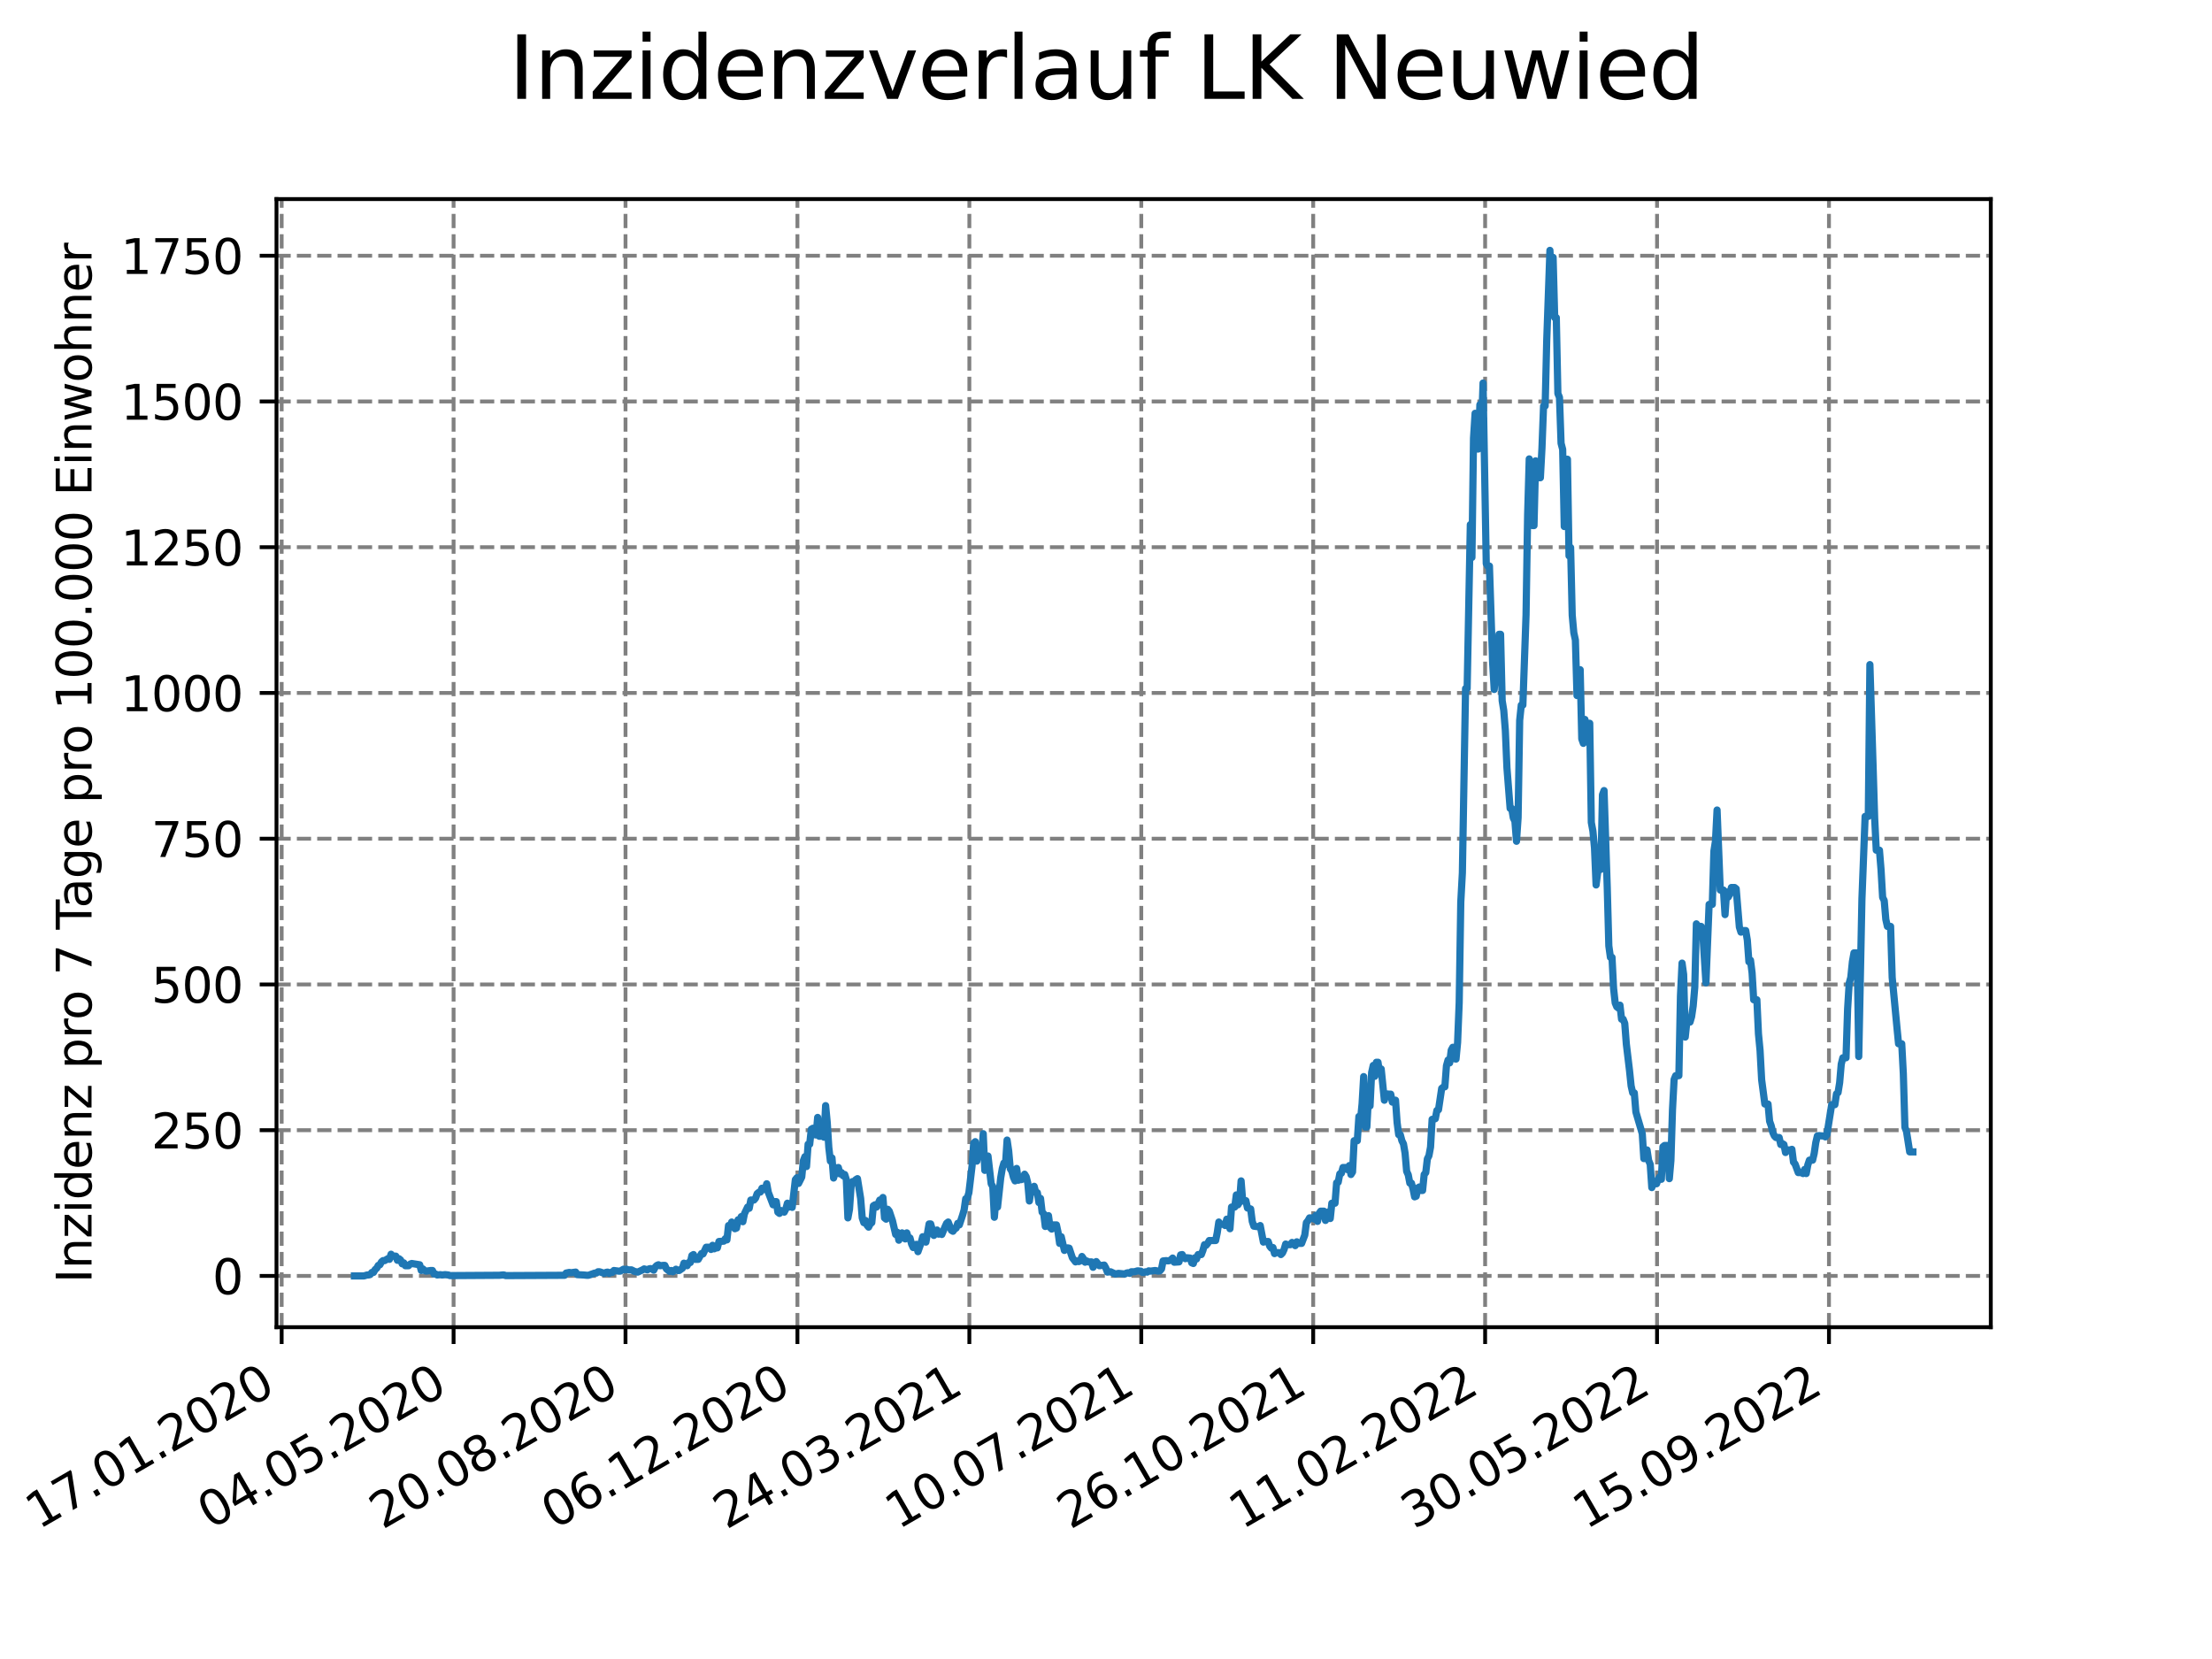 <?xml version="1.0" encoding="utf-8" standalone="no"?>
<!DOCTYPE svg PUBLIC "-//W3C//DTD SVG 1.1//EN"
  "http://www.w3.org/Graphics/SVG/1.1/DTD/svg11.dtd">
<svg xmlns:xlink="http://www.w3.org/1999/xlink" width="460.8pt" height="345.6pt" viewBox="0 0 460.8 345.6" xmlns="http://www.w3.org/2000/svg" version="1.1">
 <defs>
  <style type="text/css">*{stroke-linejoin: round; stroke-linecap: butt}</style>
 </defs>
 <g id="figure_1">
  <g id="patch_1">
   <path d="M 0 345.6 
L 460.8 345.6 
L 460.8 0 
L 0 0 
z
" style="fill: #ffffff"/>
  </g>
  <g id="axes_1">
   <g id="patch_2">
    <path d="M 57.6 276.48 
L 414.72 276.48 
L 414.72 41.472 
L 57.6 41.472 
z
" style="fill: #ffffff"/>
   </g>
   <g id="matplotlib.axis_1">
    <g id="xtick_1">
     <g id="line2d_1">
      <path d="M 58.675 276.48 
L 58.675 41.472 
" clip-path="url(#p7443ce5ad6)" style="fill: none; stroke-dasharray: 2.96,1.28; stroke-dashoffset: 0; stroke: #808080; stroke-width: 0.8"/>
     </g>
     <g id="line2d_2">
      <defs>
       <path id="m0887de7e1c" d="M 0 0 
L 0 3.5 
" style="stroke: #000000; stroke-width: 0.8"/>
      </defs>
      <g>
       <use xlink:href="#m0887de7e1c" x="58.675" y="276.48" style="stroke: #000000; stroke-width: 0.8"/>
      </g>
     </g>
     <g id="text_1">
      <!-- 17.01.2020 -->
      <g transform="translate(8.05 318.689) rotate(-30) scale(0.1 -0.1)">
       <defs>
        <path id="DejaVuSans-31" d="M 794 531 
L 1825 531 
L 1825 4091 
L 703 3866 
L 703 4441 
L 1819 4666 
L 2450 4666 
L 2450 531 
L 3481 531 
L 3481 0 
L 794 0 
L 794 531 
z
" transform="scale(0.016)"/>
        <path id="DejaVuSans-37" d="M 525 4666 
L 3525 4666 
L 3525 4397 
L 1831 0 
L 1172 0 
L 2766 4134 
L 525 4134 
L 525 4666 
z
" transform="scale(0.016)"/>
        <path id="DejaVuSans-2e" d="M 684 794 
L 1344 794 
L 1344 0 
L 684 0 
L 684 794 
z
" transform="scale(0.016)"/>
        <path id="DejaVuSans-30" d="M 2034 4250 
Q 1547 4250 1301 3770 
Q 1056 3291 1056 2328 
Q 1056 1369 1301 889 
Q 1547 409 2034 409 
Q 2525 409 2770 889 
Q 3016 1369 3016 2328 
Q 3016 3291 2770 3770 
Q 2525 4250 2034 4250 
z
M 2034 4750 
Q 2819 4750 3233 4129 
Q 3647 3509 3647 2328 
Q 3647 1150 3233 529 
Q 2819 -91 2034 -91 
Q 1250 -91 836 529 
Q 422 1150 422 2328 
Q 422 3509 836 4129 
Q 1250 4750 2034 4750 
z
" transform="scale(0.016)"/>
        <path id="DejaVuSans-32" d="M 1228 531 
L 3431 531 
L 3431 0 
L 469 0 
L 469 531 
Q 828 903 1448 1529 
Q 2069 2156 2228 2338 
Q 2531 2678 2651 2914 
Q 2772 3150 2772 3378 
Q 2772 3750 2511 3984 
Q 2250 4219 1831 4219 
Q 1534 4219 1204 4116 
Q 875 4013 500 3803 
L 500 4441 
Q 881 4594 1212 4672 
Q 1544 4750 1819 4750 
Q 2544 4750 2975 4387 
Q 3406 4025 3406 3419 
Q 3406 3131 3298 2873 
Q 3191 2616 2906 2266 
Q 2828 2175 2409 1742 
Q 1991 1309 1228 531 
z
" transform="scale(0.016)"/>
       </defs>
       <use xlink:href="#DejaVuSans-31"/>
       <use xlink:href="#DejaVuSans-37" x="63.623"/>
       <use xlink:href="#DejaVuSans-2e" x="127.246"/>
       <use xlink:href="#DejaVuSans-30" x="159.033"/>
       <use xlink:href="#DejaVuSans-31" x="222.656"/>
       <use xlink:href="#DejaVuSans-2e" x="286.279"/>
       <use xlink:href="#DejaVuSans-32" x="318.066"/>
       <use xlink:href="#DejaVuSans-30" x="381.689"/>
       <use xlink:href="#DejaVuSans-32" x="445.312"/>
       <use xlink:href="#DejaVuSans-30" x="508.936"/>
      </g>
     </g>
    </g>
    <g id="xtick_2">
     <g id="line2d_3">
      <path d="M 94.49 276.48 
L 94.49 41.472 
" clip-path="url(#p7443ce5ad6)" style="fill: none; stroke-dasharray: 2.96,1.28; stroke-dashoffset: 0; stroke: #808080; stroke-width: 0.8"/>
     </g>
     <g id="line2d_4">
      <g>
       <use xlink:href="#m0887de7e1c" x="94.49" y="276.48" style="stroke: #000000; stroke-width: 0.8"/>
      </g>
     </g>
     <g id="text_2">
      <!-- 04.05.2020 -->
      <g transform="translate(43.865 318.689) rotate(-30) scale(0.1 -0.1)">
       <defs>
        <path id="DejaVuSans-34" d="M 2419 4116 
L 825 1625 
L 2419 1625 
L 2419 4116 
z
M 2253 4666 
L 3047 4666 
L 3047 1625 
L 3713 1625 
L 3713 1100 
L 3047 1100 
L 3047 0 
L 2419 0 
L 2419 1100 
L 313 1100 
L 313 1709 
L 2253 4666 
z
" transform="scale(0.016)"/>
        <path id="DejaVuSans-35" d="M 691 4666 
L 3169 4666 
L 3169 4134 
L 1269 4134 
L 1269 2991 
Q 1406 3038 1543 3061 
Q 1681 3084 1819 3084 
Q 2600 3084 3056 2656 
Q 3513 2228 3513 1497 
Q 3513 744 3044 326 
Q 2575 -91 1722 -91 
Q 1428 -91 1123 -41 
Q 819 9 494 109 
L 494 744 
Q 775 591 1075 516 
Q 1375 441 1709 441 
Q 2250 441 2565 725 
Q 2881 1009 2881 1497 
Q 2881 1984 2565 2268 
Q 2250 2553 1709 2553 
Q 1456 2553 1204 2497 
Q 953 2441 691 2322 
L 691 4666 
z
" transform="scale(0.016)"/>
       </defs>
       <use xlink:href="#DejaVuSans-30"/>
       <use xlink:href="#DejaVuSans-34" x="63.623"/>
       <use xlink:href="#DejaVuSans-2e" x="127.246"/>
       <use xlink:href="#DejaVuSans-30" x="159.033"/>
       <use xlink:href="#DejaVuSans-35" x="222.656"/>
       <use xlink:href="#DejaVuSans-2e" x="286.279"/>
       <use xlink:href="#DejaVuSans-32" x="318.066"/>
       <use xlink:href="#DejaVuSans-30" x="381.689"/>
       <use xlink:href="#DejaVuSans-32" x="445.312"/>
       <use xlink:href="#DejaVuSans-30" x="508.936"/>
      </g>
     </g>
    </g>
    <g id="xtick_3">
     <g id="line2d_5">
      <path d="M 130.305 276.48 
L 130.305 41.472 
" clip-path="url(#p7443ce5ad6)" style="fill: none; stroke-dasharray: 2.96,1.28; stroke-dashoffset: 0; stroke: #808080; stroke-width: 0.8"/>
     </g>
     <g id="line2d_6">
      <g>
       <use xlink:href="#m0887de7e1c" x="130.305" y="276.48" style="stroke: #000000; stroke-width: 0.8"/>
      </g>
     </g>
     <g id="text_3">
      <!-- 20.08.2020 -->
      <g transform="translate(79.679 318.689) rotate(-30) scale(0.1 -0.1)">
       <defs>
        <path id="DejaVuSans-38" d="M 2034 2216 
Q 1584 2216 1326 1975 
Q 1069 1734 1069 1313 
Q 1069 891 1326 650 
Q 1584 409 2034 409 
Q 2484 409 2743 651 
Q 3003 894 3003 1313 
Q 3003 1734 2745 1975 
Q 2488 2216 2034 2216 
z
M 1403 2484 
Q 997 2584 770 2862 
Q 544 3141 544 3541 
Q 544 4100 942 4425 
Q 1341 4750 2034 4750 
Q 2731 4750 3128 4425 
Q 3525 4100 3525 3541 
Q 3525 3141 3298 2862 
Q 3072 2584 2669 2484 
Q 3125 2378 3379 2068 
Q 3634 1759 3634 1313 
Q 3634 634 3220 271 
Q 2806 -91 2034 -91 
Q 1263 -91 848 271 
Q 434 634 434 1313 
Q 434 1759 690 2068 
Q 947 2378 1403 2484 
z
M 1172 3481 
Q 1172 3119 1398 2916 
Q 1625 2713 2034 2713 
Q 2441 2713 2670 2916 
Q 2900 3119 2900 3481 
Q 2900 3844 2670 4047 
Q 2441 4250 2034 4250 
Q 1625 4250 1398 4047 
Q 1172 3844 1172 3481 
z
" transform="scale(0.016)"/>
       </defs>
       <use xlink:href="#DejaVuSans-32"/>
       <use xlink:href="#DejaVuSans-30" x="63.623"/>
       <use xlink:href="#DejaVuSans-2e" x="127.246"/>
       <use xlink:href="#DejaVuSans-30" x="159.033"/>
       <use xlink:href="#DejaVuSans-38" x="222.656"/>
       <use xlink:href="#DejaVuSans-2e" x="286.279"/>
       <use xlink:href="#DejaVuSans-32" x="318.066"/>
       <use xlink:href="#DejaVuSans-30" x="381.689"/>
       <use xlink:href="#DejaVuSans-32" x="445.312"/>
       <use xlink:href="#DejaVuSans-30" x="508.936"/>
      </g>
     </g>
    </g>
    <g id="xtick_4">
     <g id="line2d_7">
      <path d="M 166.119 276.48 
L 166.119 41.472 
" clip-path="url(#p7443ce5ad6)" style="fill: none; stroke-dasharray: 2.96,1.28; stroke-dashoffset: 0; stroke: #808080; stroke-width: 0.8"/>
     </g>
     <g id="line2d_8">
      <g>
       <use xlink:href="#m0887de7e1c" x="166.119" y="276.48" style="stroke: #000000; stroke-width: 0.8"/>
      </g>
     </g>
     <g id="text_4">
      <!-- 06.12.2020 -->
      <g transform="translate(115.494 318.689) rotate(-30) scale(0.1 -0.1)">
       <defs>
        <path id="DejaVuSans-36" d="M 2113 2584 
Q 1688 2584 1439 2293 
Q 1191 2003 1191 1497 
Q 1191 994 1439 701 
Q 1688 409 2113 409 
Q 2538 409 2786 701 
Q 3034 994 3034 1497 
Q 3034 2003 2786 2293 
Q 2538 2584 2113 2584 
z
M 3366 4563 
L 3366 3988 
Q 3128 4100 2886 4159 
Q 2644 4219 2406 4219 
Q 1781 4219 1451 3797 
Q 1122 3375 1075 2522 
Q 1259 2794 1537 2939 
Q 1816 3084 2150 3084 
Q 2853 3084 3261 2657 
Q 3669 2231 3669 1497 
Q 3669 778 3244 343 
Q 2819 -91 2113 -91 
Q 1303 -91 875 529 
Q 447 1150 447 2328 
Q 447 3434 972 4092 
Q 1497 4750 2381 4750 
Q 2619 4750 2861 4703 
Q 3103 4656 3366 4563 
z
" transform="scale(0.016)"/>
       </defs>
       <use xlink:href="#DejaVuSans-30"/>
       <use xlink:href="#DejaVuSans-36" x="63.623"/>
       <use xlink:href="#DejaVuSans-2e" x="127.246"/>
       <use xlink:href="#DejaVuSans-31" x="159.033"/>
       <use xlink:href="#DejaVuSans-32" x="222.656"/>
       <use xlink:href="#DejaVuSans-2e" x="286.279"/>
       <use xlink:href="#DejaVuSans-32" x="318.066"/>
       <use xlink:href="#DejaVuSans-30" x="381.689"/>
       <use xlink:href="#DejaVuSans-32" x="445.312"/>
       <use xlink:href="#DejaVuSans-30" x="508.936"/>
      </g>
     </g>
    </g>
    <g id="xtick_5">
     <g id="line2d_9">
      <path d="M 201.934 276.48 
L 201.934 41.472 
" clip-path="url(#p7443ce5ad6)" style="fill: none; stroke-dasharray: 2.96,1.28; stroke-dashoffset: 0; stroke: #808080; stroke-width: 0.8"/>
     </g>
     <g id="line2d_10">
      <g>
       <use xlink:href="#m0887de7e1c" x="201.934" y="276.48" style="stroke: #000000; stroke-width: 0.8"/>
      </g>
     </g>
     <g id="text_5">
      <!-- 24.03.2021 -->
      <g transform="translate(151.309 318.689) rotate(-30) scale(0.1 -0.1)">
       <defs>
        <path id="DejaVuSans-33" d="M 2597 2516 
Q 3050 2419 3304 2112 
Q 3559 1806 3559 1356 
Q 3559 666 3084 287 
Q 2609 -91 1734 -91 
Q 1441 -91 1130 -33 
Q 819 25 488 141 
L 488 750 
Q 750 597 1062 519 
Q 1375 441 1716 441 
Q 2309 441 2620 675 
Q 2931 909 2931 1356 
Q 2931 1769 2642 2001 
Q 2353 2234 1838 2234 
L 1294 2234 
L 1294 2753 
L 1863 2753 
Q 2328 2753 2575 2939 
Q 2822 3125 2822 3475 
Q 2822 3834 2567 4026 
Q 2313 4219 1838 4219 
Q 1578 4219 1281 4162 
Q 984 4106 628 3988 
L 628 4550 
Q 988 4650 1302 4700 
Q 1616 4750 1894 4750 
Q 2613 4750 3031 4423 
Q 3450 4097 3450 3541 
Q 3450 3153 3228 2886 
Q 3006 2619 2597 2516 
z
" transform="scale(0.016)"/>
       </defs>
       <use xlink:href="#DejaVuSans-32"/>
       <use xlink:href="#DejaVuSans-34" x="63.623"/>
       <use xlink:href="#DejaVuSans-2e" x="127.246"/>
       <use xlink:href="#DejaVuSans-30" x="159.033"/>
       <use xlink:href="#DejaVuSans-33" x="222.656"/>
       <use xlink:href="#DejaVuSans-2e" x="286.279"/>
       <use xlink:href="#DejaVuSans-32" x="318.066"/>
       <use xlink:href="#DejaVuSans-30" x="381.689"/>
       <use xlink:href="#DejaVuSans-32" x="445.312"/>
       <use xlink:href="#DejaVuSans-31" x="508.936"/>
      </g>
     </g>
    </g>
    <g id="xtick_6">
     <g id="line2d_11">
      <path d="M 237.749 276.48 
L 237.749 41.472 
" clip-path="url(#p7443ce5ad6)" style="fill: none; stroke-dasharray: 2.96,1.28; stroke-dashoffset: 0; stroke: #808080; stroke-width: 0.8"/>
     </g>
     <g id="line2d_12">
      <g>
       <use xlink:href="#m0887de7e1c" x="237.749" y="276.48" style="stroke: #000000; stroke-width: 0.8"/>
      </g>
     </g>
     <g id="text_6">
      <!-- 10.07.2021 -->
      <g transform="translate(187.124 318.689) rotate(-30) scale(0.1 -0.1)">
       <use xlink:href="#DejaVuSans-31"/>
       <use xlink:href="#DejaVuSans-30" x="63.623"/>
       <use xlink:href="#DejaVuSans-2e" x="127.246"/>
       <use xlink:href="#DejaVuSans-30" x="159.033"/>
       <use xlink:href="#DejaVuSans-37" x="222.656"/>
       <use xlink:href="#DejaVuSans-2e" x="286.279"/>
       <use xlink:href="#DejaVuSans-32" x="318.066"/>
       <use xlink:href="#DejaVuSans-30" x="381.689"/>
       <use xlink:href="#DejaVuSans-32" x="445.312"/>
       <use xlink:href="#DejaVuSans-31" x="508.936"/>
      </g>
     </g>
    </g>
    <g id="xtick_7">
     <g id="line2d_13">
      <path d="M 273.564 276.48 
L 273.564 41.472 
" clip-path="url(#p7443ce5ad6)" style="fill: none; stroke-dasharray: 2.96,1.28; stroke-dashoffset: 0; stroke: #808080; stroke-width: 0.8"/>
     </g>
     <g id="line2d_14">
      <g>
       <use xlink:href="#m0887de7e1c" x="273.564" y="276.48" style="stroke: #000000; stroke-width: 0.8"/>
      </g>
     </g>
     <g id="text_7">
      <!-- 26.10.2021 -->
      <g transform="translate(222.939 318.689) rotate(-30) scale(0.1 -0.1)">
       <use xlink:href="#DejaVuSans-32"/>
       <use xlink:href="#DejaVuSans-36" x="63.623"/>
       <use xlink:href="#DejaVuSans-2e" x="127.246"/>
       <use xlink:href="#DejaVuSans-31" x="159.033"/>
       <use xlink:href="#DejaVuSans-30" x="222.656"/>
       <use xlink:href="#DejaVuSans-2e" x="286.279"/>
       <use xlink:href="#DejaVuSans-32" x="318.066"/>
       <use xlink:href="#DejaVuSans-30" x="381.689"/>
       <use xlink:href="#DejaVuSans-32" x="445.312"/>
       <use xlink:href="#DejaVuSans-31" x="508.936"/>
      </g>
     </g>
    </g>
    <g id="xtick_8">
     <g id="line2d_15">
      <path d="M 309.379 276.48 
L 309.379 41.472 
" clip-path="url(#p7443ce5ad6)" style="fill: none; stroke-dasharray: 2.96,1.28; stroke-dashoffset: 0; stroke: #808080; stroke-width: 0.8"/>
     </g>
     <g id="line2d_16">
      <g>
       <use xlink:href="#m0887de7e1c" x="309.379" y="276.48" style="stroke: #000000; stroke-width: 0.8"/>
      </g>
     </g>
     <g id="text_8">
      <!-- 11.02.2022 -->
      <g transform="translate(258.753 318.689) rotate(-30) scale(0.1 -0.1)">
       <use xlink:href="#DejaVuSans-31"/>
       <use xlink:href="#DejaVuSans-31" x="63.623"/>
       <use xlink:href="#DejaVuSans-2e" x="127.246"/>
       <use xlink:href="#DejaVuSans-30" x="159.033"/>
       <use xlink:href="#DejaVuSans-32" x="222.656"/>
       <use xlink:href="#DejaVuSans-2e" x="286.279"/>
       <use xlink:href="#DejaVuSans-32" x="318.066"/>
       <use xlink:href="#DejaVuSans-30" x="381.689"/>
       <use xlink:href="#DejaVuSans-32" x="445.312"/>
       <use xlink:href="#DejaVuSans-32" x="508.936"/>
      </g>
     </g>
    </g>
    <g id="xtick_9">
     <g id="line2d_17">
      <path d="M 345.193 276.48 
L 345.193 41.472 
" clip-path="url(#p7443ce5ad6)" style="fill: none; stroke-dasharray: 2.96,1.28; stroke-dashoffset: 0; stroke: #808080; stroke-width: 0.8"/>
     </g>
     <g id="line2d_18">
      <g>
       <use xlink:href="#m0887de7e1c" x="345.193" y="276.48" style="stroke: #000000; stroke-width: 0.8"/>
      </g>
     </g>
     <g id="text_9">
      <!-- 30.05.2022 -->
      <g transform="translate(294.568 318.689) rotate(-30) scale(0.1 -0.1)">
       <use xlink:href="#DejaVuSans-33"/>
       <use xlink:href="#DejaVuSans-30" x="63.623"/>
       <use xlink:href="#DejaVuSans-2e" x="127.246"/>
       <use xlink:href="#DejaVuSans-30" x="159.033"/>
       <use xlink:href="#DejaVuSans-35" x="222.656"/>
       <use xlink:href="#DejaVuSans-2e" x="286.279"/>
       <use xlink:href="#DejaVuSans-32" x="318.066"/>
       <use xlink:href="#DejaVuSans-30" x="381.689"/>
       <use xlink:href="#DejaVuSans-32" x="445.312"/>
       <use xlink:href="#DejaVuSans-32" x="508.936"/>
      </g>
     </g>
    </g>
    <g id="xtick_10">
     <g id="line2d_19">
      <path d="M 381.008 276.48 
L 381.008 41.472 
" clip-path="url(#p7443ce5ad6)" style="fill: none; stroke-dasharray: 2.96,1.28; stroke-dashoffset: 0; stroke: #808080; stroke-width: 0.8"/>
     </g>
     <g id="line2d_20">
      <g>
       <use xlink:href="#m0887de7e1c" x="381.008" y="276.48" style="stroke: #000000; stroke-width: 0.8"/>
      </g>
     </g>
     <g id="text_10">
      <!-- 15.09.2022 -->
      <g transform="translate(330.383 318.689) rotate(-30) scale(0.1 -0.1)">
       <defs>
        <path id="DejaVuSans-39" d="M 703 97 
L 703 672 
Q 941 559 1184 500 
Q 1428 441 1663 441 
Q 2288 441 2617 861 
Q 2947 1281 2994 2138 
Q 2813 1869 2534 1725 
Q 2256 1581 1919 1581 
Q 1219 1581 811 2004 
Q 403 2428 403 3163 
Q 403 3881 828 4315 
Q 1253 4750 1959 4750 
Q 2769 4750 3195 4129 
Q 3622 3509 3622 2328 
Q 3622 1225 3098 567 
Q 2575 -91 1691 -91 
Q 1453 -91 1209 -44 
Q 966 3 703 97 
z
M 1959 2075 
Q 2384 2075 2632 2365 
Q 2881 2656 2881 3163 
Q 2881 3666 2632 3958 
Q 2384 4250 1959 4250 
Q 1534 4250 1286 3958 
Q 1038 3666 1038 3163 
Q 1038 2656 1286 2365 
Q 1534 2075 1959 2075 
z
" transform="scale(0.016)"/>
       </defs>
       <use xlink:href="#DejaVuSans-31"/>
       <use xlink:href="#DejaVuSans-35" x="63.623"/>
       <use xlink:href="#DejaVuSans-2e" x="127.246"/>
       <use xlink:href="#DejaVuSans-30" x="159.033"/>
       <use xlink:href="#DejaVuSans-39" x="222.656"/>
       <use xlink:href="#DejaVuSans-2e" x="286.279"/>
       <use xlink:href="#DejaVuSans-32" x="318.066"/>
       <use xlink:href="#DejaVuSans-30" x="381.689"/>
       <use xlink:href="#DejaVuSans-32" x="445.312"/>
       <use xlink:href="#DejaVuSans-32" x="508.936"/>
      </g>
     </g>
    </g>
   </g>
   <g id="matplotlib.axis_2">
    <g id="ytick_1">
     <g id="line2d_21">
      <path d="M 57.6 265.798 
L 414.72 265.798 
" clip-path="url(#p7443ce5ad6)" style="fill: none; stroke-dasharray: 2.96,1.28; stroke-dashoffset: 0; stroke: #808080; stroke-width: 0.8"/>
     </g>
     <g id="line2d_22">
      <defs>
       <path id="maa5a492fdc" d="M 0 0 
L -3.5 0 
" style="stroke: #000000; stroke-width: 0.8"/>
      </defs>
      <g>
       <use xlink:href="#maa5a492fdc" x="57.6" y="265.798" style="stroke: #000000; stroke-width: 0.8"/>
      </g>
     </g>
     <g id="text_11">
      <!-- 0 -->
      <g transform="translate(44.237 269.597) scale(0.1 -0.1)">
       <use xlink:href="#DejaVuSans-30"/>
      </g>
     </g>
    </g>
    <g id="ytick_2">
     <g id="line2d_23">
      <path d="M 57.6 235.437 
L 414.72 235.437 
" clip-path="url(#p7443ce5ad6)" style="fill: none; stroke-dasharray: 2.96,1.28; stroke-dashoffset: 0; stroke: #808080; stroke-width: 0.8"/>
     </g>
     <g id="line2d_24">
      <g>
       <use xlink:href="#maa5a492fdc" x="57.6" y="235.437" style="stroke: #000000; stroke-width: 0.8"/>
      </g>
     </g>
     <g id="text_12">
      <!-- 250 -->
      <g transform="translate(31.512 239.236) scale(0.1 -0.1)">
       <use xlink:href="#DejaVuSans-32"/>
       <use xlink:href="#DejaVuSans-35" x="63.623"/>
       <use xlink:href="#DejaVuSans-30" x="127.246"/>
      </g>
     </g>
    </g>
    <g id="ytick_3">
     <g id="line2d_25">
      <path d="M 57.6 205.076 
L 414.72 205.076 
" clip-path="url(#p7443ce5ad6)" style="fill: none; stroke-dasharray: 2.96,1.28; stroke-dashoffset: 0; stroke: #808080; stroke-width: 0.8"/>
     </g>
     <g id="line2d_26">
      <g>
       <use xlink:href="#maa5a492fdc" x="57.6" y="205.076" style="stroke: #000000; stroke-width: 0.8"/>
      </g>
     </g>
     <g id="text_13">
      <!-- 500 -->
      <g transform="translate(31.512 208.875) scale(0.1 -0.1)">
       <use xlink:href="#DejaVuSans-35"/>
       <use xlink:href="#DejaVuSans-30" x="63.623"/>
       <use xlink:href="#DejaVuSans-30" x="127.246"/>
      </g>
     </g>
    </g>
    <g id="ytick_4">
     <g id="line2d_27">
      <path d="M 57.6 174.715 
L 414.72 174.715 
" clip-path="url(#p7443ce5ad6)" style="fill: none; stroke-dasharray: 2.96,1.28; stroke-dashoffset: 0; stroke: #808080; stroke-width: 0.8"/>
     </g>
     <g id="line2d_28">
      <g>
       <use xlink:href="#maa5a492fdc" x="57.6" y="174.715" style="stroke: #000000; stroke-width: 0.8"/>
      </g>
     </g>
     <g id="text_14">
      <!-- 750 -->
      <g transform="translate(31.512 178.514) scale(0.1 -0.1)">
       <use xlink:href="#DejaVuSans-37"/>
       <use xlink:href="#DejaVuSans-35" x="63.623"/>
       <use xlink:href="#DejaVuSans-30" x="127.246"/>
      </g>
     </g>
    </g>
    <g id="ytick_5">
     <g id="line2d_29">
      <path d="M 57.6 144.354 
L 414.72 144.354 
" clip-path="url(#p7443ce5ad6)" style="fill: none; stroke-dasharray: 2.96,1.28; stroke-dashoffset: 0; stroke: #808080; stroke-width: 0.8"/>
     </g>
     <g id="line2d_30">
      <g>
       <use xlink:href="#maa5a492fdc" x="57.6" y="144.354" style="stroke: #000000; stroke-width: 0.8"/>
      </g>
     </g>
     <g id="text_15">
      <!-- 1000 -->
      <g transform="translate(25.15 148.153) scale(0.1 -0.1)">
       <use xlink:href="#DejaVuSans-31"/>
       <use xlink:href="#DejaVuSans-30" x="63.623"/>
       <use xlink:href="#DejaVuSans-30" x="127.246"/>
       <use xlink:href="#DejaVuSans-30" x="190.869"/>
      </g>
     </g>
    </g>
    <g id="ytick_6">
     <g id="line2d_31">
      <path d="M 57.6 113.993 
L 414.72 113.993 
" clip-path="url(#p7443ce5ad6)" style="fill: none; stroke-dasharray: 2.96,1.28; stroke-dashoffset: 0; stroke: #808080; stroke-width: 0.8"/>
     </g>
     <g id="line2d_32">
      <g>
       <use xlink:href="#maa5a492fdc" x="57.6" y="113.993" style="stroke: #000000; stroke-width: 0.8"/>
      </g>
     </g>
     <g id="text_16">
      <!-- 1250 -->
      <g transform="translate(25.15 117.792) scale(0.1 -0.1)">
       <use xlink:href="#DejaVuSans-31"/>
       <use xlink:href="#DejaVuSans-32" x="63.623"/>
       <use xlink:href="#DejaVuSans-35" x="127.246"/>
       <use xlink:href="#DejaVuSans-30" x="190.869"/>
      </g>
     </g>
    </g>
    <g id="ytick_7">
     <g id="line2d_33">
      <path d="M 57.6 83.632 
L 414.72 83.632 
" clip-path="url(#p7443ce5ad6)" style="fill: none; stroke-dasharray: 2.96,1.28; stroke-dashoffset: 0; stroke: #808080; stroke-width: 0.8"/>
     </g>
     <g id="line2d_34">
      <g>
       <use xlink:href="#maa5a492fdc" x="57.6" y="83.632" style="stroke: #000000; stroke-width: 0.8"/>
      </g>
     </g>
     <g id="text_17">
      <!-- 1500 -->
      <g transform="translate(25.15 87.431) scale(0.1 -0.1)">
       <use xlink:href="#DejaVuSans-31"/>
       <use xlink:href="#DejaVuSans-35" x="63.623"/>
       <use xlink:href="#DejaVuSans-30" x="127.246"/>
       <use xlink:href="#DejaVuSans-30" x="190.869"/>
      </g>
     </g>
    </g>
    <g id="ytick_8">
     <g id="line2d_35">
      <path d="M 57.6 53.271 
L 414.72 53.271 
" clip-path="url(#p7443ce5ad6)" style="fill: none; stroke-dasharray: 2.96,1.28; stroke-dashoffset: 0; stroke: #808080; stroke-width: 0.8"/>
     </g>
     <g id="line2d_36">
      <g>
       <use xlink:href="#maa5a492fdc" x="57.6" y="53.271" style="stroke: #000000; stroke-width: 0.8"/>
      </g>
     </g>
     <g id="text_18">
      <!-- 1750 -->
      <g transform="translate(25.15 57.07) scale(0.1 -0.1)">
       <use xlink:href="#DejaVuSans-31"/>
       <use xlink:href="#DejaVuSans-37" x="63.623"/>
       <use xlink:href="#DejaVuSans-35" x="127.246"/>
       <use xlink:href="#DejaVuSans-30" x="190.869"/>
      </g>
     </g>
    </g>
    <g id="text_19">
     <!-- Inzidenz pro 7 Tage pro 100.000 Einwohner -->
     <g transform="translate(19.07 267.301) rotate(-90) scale(0.1 -0.1)">
      <defs>
       <path id="DejaVuSans-49" d="M 628 4666 
L 1259 4666 
L 1259 0 
L 628 0 
L 628 4666 
z
" transform="scale(0.016)"/>
       <path id="DejaVuSans-6e" d="M 3513 2113 
L 3513 0 
L 2938 0 
L 2938 2094 
Q 2938 2591 2744 2837 
Q 2550 3084 2163 3084 
Q 1697 3084 1428 2787 
Q 1159 2491 1159 1978 
L 1159 0 
L 581 0 
L 581 3500 
L 1159 3500 
L 1159 2956 
Q 1366 3272 1645 3428 
Q 1925 3584 2291 3584 
Q 2894 3584 3203 3211 
Q 3513 2838 3513 2113 
z
" transform="scale(0.016)"/>
       <path id="DejaVuSans-7a" d="M 353 3500 
L 3084 3500 
L 3084 2975 
L 922 459 
L 3084 459 
L 3084 0 
L 275 0 
L 275 525 
L 2438 3041 
L 353 3041 
L 353 3500 
z
" transform="scale(0.016)"/>
       <path id="DejaVuSans-69" d="M 603 3500 
L 1178 3500 
L 1178 0 
L 603 0 
L 603 3500 
z
M 603 4863 
L 1178 4863 
L 1178 4134 
L 603 4134 
L 603 4863 
z
" transform="scale(0.016)"/>
       <path id="DejaVuSans-64" d="M 2906 2969 
L 2906 4863 
L 3481 4863 
L 3481 0 
L 2906 0 
L 2906 525 
Q 2725 213 2448 61 
Q 2172 -91 1784 -91 
Q 1150 -91 751 415 
Q 353 922 353 1747 
Q 353 2572 751 3078 
Q 1150 3584 1784 3584 
Q 2172 3584 2448 3432 
Q 2725 3281 2906 2969 
z
M 947 1747 
Q 947 1113 1208 752 
Q 1469 391 1925 391 
Q 2381 391 2643 752 
Q 2906 1113 2906 1747 
Q 2906 2381 2643 2742 
Q 2381 3103 1925 3103 
Q 1469 3103 1208 2742 
Q 947 2381 947 1747 
z
" transform="scale(0.016)"/>
       <path id="DejaVuSans-65" d="M 3597 1894 
L 3597 1613 
L 953 1613 
Q 991 1019 1311 708 
Q 1631 397 2203 397 
Q 2534 397 2845 478 
Q 3156 559 3463 722 
L 3463 178 
Q 3153 47 2828 -22 
Q 2503 -91 2169 -91 
Q 1331 -91 842 396 
Q 353 884 353 1716 
Q 353 2575 817 3079 
Q 1281 3584 2069 3584 
Q 2775 3584 3186 3129 
Q 3597 2675 3597 1894 
z
M 3022 2063 
Q 3016 2534 2758 2815 
Q 2500 3097 2075 3097 
Q 1594 3097 1305 2825 
Q 1016 2553 972 2059 
L 3022 2063 
z
" transform="scale(0.016)"/>
       <path id="DejaVuSans-20" transform="scale(0.016)"/>
       <path id="DejaVuSans-70" d="M 1159 525 
L 1159 -1331 
L 581 -1331 
L 581 3500 
L 1159 3500 
L 1159 2969 
Q 1341 3281 1617 3432 
Q 1894 3584 2278 3584 
Q 2916 3584 3314 3078 
Q 3713 2572 3713 1747 
Q 3713 922 3314 415 
Q 2916 -91 2278 -91 
Q 1894 -91 1617 61 
Q 1341 213 1159 525 
z
M 3116 1747 
Q 3116 2381 2855 2742 
Q 2594 3103 2138 3103 
Q 1681 3103 1420 2742 
Q 1159 2381 1159 1747 
Q 1159 1113 1420 752 
Q 1681 391 2138 391 
Q 2594 391 2855 752 
Q 3116 1113 3116 1747 
z
" transform="scale(0.016)"/>
       <path id="DejaVuSans-72" d="M 2631 2963 
Q 2534 3019 2420 3045 
Q 2306 3072 2169 3072 
Q 1681 3072 1420 2755 
Q 1159 2438 1159 1844 
L 1159 0 
L 581 0 
L 581 3500 
L 1159 3500 
L 1159 2956 
Q 1341 3275 1631 3429 
Q 1922 3584 2338 3584 
Q 2397 3584 2469 3576 
Q 2541 3569 2628 3553 
L 2631 2963 
z
" transform="scale(0.016)"/>
       <path id="DejaVuSans-6f" d="M 1959 3097 
Q 1497 3097 1228 2736 
Q 959 2375 959 1747 
Q 959 1119 1226 758 
Q 1494 397 1959 397 
Q 2419 397 2687 759 
Q 2956 1122 2956 1747 
Q 2956 2369 2687 2733 
Q 2419 3097 1959 3097 
z
M 1959 3584 
Q 2709 3584 3137 3096 
Q 3566 2609 3566 1747 
Q 3566 888 3137 398 
Q 2709 -91 1959 -91 
Q 1206 -91 779 398 
Q 353 888 353 1747 
Q 353 2609 779 3096 
Q 1206 3584 1959 3584 
z
" transform="scale(0.016)"/>
       <path id="DejaVuSans-54" d="M -19 4666 
L 3928 4666 
L 3928 4134 
L 2272 4134 
L 2272 0 
L 1638 0 
L 1638 4134 
L -19 4134 
L -19 4666 
z
" transform="scale(0.016)"/>
       <path id="DejaVuSans-61" d="M 2194 1759 
Q 1497 1759 1228 1600 
Q 959 1441 959 1056 
Q 959 750 1161 570 
Q 1363 391 1709 391 
Q 2188 391 2477 730 
Q 2766 1069 2766 1631 
L 2766 1759 
L 2194 1759 
z
M 3341 1997 
L 3341 0 
L 2766 0 
L 2766 531 
Q 2569 213 2275 61 
Q 1981 -91 1556 -91 
Q 1019 -91 701 211 
Q 384 513 384 1019 
Q 384 1609 779 1909 
Q 1175 2209 1959 2209 
L 2766 2209 
L 2766 2266 
Q 2766 2663 2505 2880 
Q 2244 3097 1772 3097 
Q 1472 3097 1187 3025 
Q 903 2953 641 2809 
L 641 3341 
Q 956 3463 1253 3523 
Q 1550 3584 1831 3584 
Q 2591 3584 2966 3190 
Q 3341 2797 3341 1997 
z
" transform="scale(0.016)"/>
       <path id="DejaVuSans-67" d="M 2906 1791 
Q 2906 2416 2648 2759 
Q 2391 3103 1925 3103 
Q 1463 3103 1205 2759 
Q 947 2416 947 1791 
Q 947 1169 1205 825 
Q 1463 481 1925 481 
Q 2391 481 2648 825 
Q 2906 1169 2906 1791 
z
M 3481 434 
Q 3481 -459 3084 -895 
Q 2688 -1331 1869 -1331 
Q 1566 -1331 1297 -1286 
Q 1028 -1241 775 -1147 
L 775 -588 
Q 1028 -725 1275 -790 
Q 1522 -856 1778 -856 
Q 2344 -856 2625 -561 
Q 2906 -266 2906 331 
L 2906 616 
Q 2728 306 2450 153 
Q 2172 0 1784 0 
Q 1141 0 747 490 
Q 353 981 353 1791 
Q 353 2603 747 3093 
Q 1141 3584 1784 3584 
Q 2172 3584 2450 3431 
Q 2728 3278 2906 2969 
L 2906 3500 
L 3481 3500 
L 3481 434 
z
" transform="scale(0.016)"/>
       <path id="DejaVuSans-45" d="M 628 4666 
L 3578 4666 
L 3578 4134 
L 1259 4134 
L 1259 2753 
L 3481 2753 
L 3481 2222 
L 1259 2222 
L 1259 531 
L 3634 531 
L 3634 0 
L 628 0 
L 628 4666 
z
" transform="scale(0.016)"/>
       <path id="DejaVuSans-77" d="M 269 3500 
L 844 3500 
L 1563 769 
L 2278 3500 
L 2956 3500 
L 3675 769 
L 4391 3500 
L 4966 3500 
L 4050 0 
L 3372 0 
L 2619 2869 
L 1863 0 
L 1184 0 
L 269 3500 
z
" transform="scale(0.016)"/>
       <path id="DejaVuSans-68" d="M 3513 2113 
L 3513 0 
L 2938 0 
L 2938 2094 
Q 2938 2591 2744 2837 
Q 2550 3084 2163 3084 
Q 1697 3084 1428 2787 
Q 1159 2491 1159 1978 
L 1159 0 
L 581 0 
L 581 4863 
L 1159 4863 
L 1159 2956 
Q 1366 3272 1645 3428 
Q 1925 3584 2291 3584 
Q 2894 3584 3203 3211 
Q 3513 2838 3513 2113 
z
" transform="scale(0.016)"/>
      </defs>
      <use xlink:href="#DejaVuSans-49"/>
      <use xlink:href="#DejaVuSans-6e" x="29.492"/>
      <use xlink:href="#DejaVuSans-7a" x="92.871"/>
      <use xlink:href="#DejaVuSans-69" x="145.361"/>
      <use xlink:href="#DejaVuSans-64" x="173.145"/>
      <use xlink:href="#DejaVuSans-65" x="236.621"/>
      <use xlink:href="#DejaVuSans-6e" x="298.145"/>
      <use xlink:href="#DejaVuSans-7a" x="361.523"/>
      <use xlink:href="#DejaVuSans-20" x="414.014"/>
      <use xlink:href="#DejaVuSans-70" x="445.801"/>
      <use xlink:href="#DejaVuSans-72" x="509.277"/>
      <use xlink:href="#DejaVuSans-6f" x="548.141"/>
      <use xlink:href="#DejaVuSans-20" x="609.322"/>
      <use xlink:href="#DejaVuSans-37" x="641.109"/>
      <use xlink:href="#DejaVuSans-20" x="704.732"/>
      <use xlink:href="#DejaVuSans-54" x="736.52"/>
      <use xlink:href="#DejaVuSans-61" x="781.104"/>
      <use xlink:href="#DejaVuSans-67" x="842.383"/>
      <use xlink:href="#DejaVuSans-65" x="905.859"/>
      <use xlink:href="#DejaVuSans-20" x="967.383"/>
      <use xlink:href="#DejaVuSans-70" x="999.17"/>
      <use xlink:href="#DejaVuSans-72" x="1062.646"/>
      <use xlink:href="#DejaVuSans-6f" x="1101.51"/>
      <use xlink:href="#DejaVuSans-20" x="1162.691"/>
      <use xlink:href="#DejaVuSans-31" x="1194.479"/>
      <use xlink:href="#DejaVuSans-30" x="1258.102"/>
      <use xlink:href="#DejaVuSans-30" x="1321.725"/>
      <use xlink:href="#DejaVuSans-2e" x="1385.348"/>
      <use xlink:href="#DejaVuSans-30" x="1417.135"/>
      <use xlink:href="#DejaVuSans-30" x="1480.758"/>
      <use xlink:href="#DejaVuSans-30" x="1544.381"/>
      <use xlink:href="#DejaVuSans-20" x="1608.004"/>
      <use xlink:href="#DejaVuSans-45" x="1639.791"/>
      <use xlink:href="#DejaVuSans-69" x="1702.975"/>
      <use xlink:href="#DejaVuSans-6e" x="1730.758"/>
      <use xlink:href="#DejaVuSans-77" x="1794.137"/>
      <use xlink:href="#DejaVuSans-6f" x="1875.924"/>
      <use xlink:href="#DejaVuSans-68" x="1937.105"/>
      <use xlink:href="#DejaVuSans-6e" x="2000.484"/>
      <use xlink:href="#DejaVuSans-65" x="2063.863"/>
      <use xlink:href="#DejaVuSans-72" x="2125.387"/>
     </g>
    </g>
   </g>
   <g id="line2d_37">
    <path d="M 73.833 265.798 
L 75.822 265.798 
L 76.486 265.599 
L 76.817 265.599 
L 77.149 265.466 
L 77.481 265.067 
L 77.812 265.067 
L 78.144 264.469 
L 78.475 264.203 
L 78.807 263.606 
L 79.139 263.473 
L 79.47 262.875 
L 79.802 262.609 
L 80.133 262.609 
L 80.797 262.211 
L 81.128 262.343 
L 81.46 261.28 
L 81.792 261.679 
L 82.455 261.679 
L 82.786 262.543 
L 83.118 262.211 
L 83.45 262.476 
L 83.781 263.273 
L 84.113 263.074 
L 84.445 263.672 
L 85.108 263.672 
L 85.439 263.34 
L 85.771 263.207 
L 87.429 263.473 
L 87.761 264.668 
L 88.092 264.336 
L 88.424 264.668 
L 88.756 264.801 
L 89.75 264.668 
L 90.082 264.668 
L 90.414 265.399 
L 90.745 265.399 
L 91.077 265.599 
L 91.74 265.532 
L 92.072 265.599 
L 92.735 265.532 
L 93.398 265.599 
L 93.73 265.731 
L 104.01 265.665 
L 104.673 265.599 
L 105.005 265.599 
L 105.336 265.731 
L 117.606 265.665 
L 117.938 265.2 
L 118.601 265.067 
L 118.933 265.134 
L 119.928 265.001 
L 120.259 265.532 
L 121.586 265.599 
L 122.249 265.665 
L 122.581 265.665 
L 123.907 265.2 
L 124.239 265.2 
L 124.57 264.934 
L 124.902 264.934 
L 125.897 265.266 
L 126.228 265.067 
L 126.56 265.001 
L 126.892 265.266 
L 127.223 265.067 
L 127.555 265.067 
L 127.887 264.668 
L 128.881 264.801 
L 129.213 264.801 
L 129.876 264.403 
L 130.208 264.536 
L 130.539 264.403 
L 130.871 264.536 
L 131.534 264.536 
L 132.198 264.868 
L 132.861 265.001 
L 133.856 264.536 
L 134.187 264.336 
L 134.851 264.536 
L 135.182 264.336 
L 135.514 264.27 
L 135.845 264.336 
L 136.177 264.602 
L 136.509 263.938 
L 136.84 263.606 
L 137.172 263.473 
L 137.503 263.672 
L 138.167 263.606 
L 138.498 263.606 
L 138.83 264.336 
L 139.493 264.868 
L 139.825 264.668 
L 140.156 264.934 
L 140.82 264.403 
L 141.151 264.668 
L 141.483 264.668 
L 142.146 264.203 
L 142.478 263.141 
L 143.141 263.672 
L 143.473 263.008 
L 143.804 263.008 
L 144.136 261.546 
L 144.467 261.347 
L 144.799 262.343 
L 145.462 262.343 
L 146.126 261.148 
L 146.457 261.214 
L 147.12 259.819 
L 147.784 259.819 
L 148.115 260.284 
L 148.447 259.42 
L 148.779 260.151 
L 149.11 259.952 
L 149.442 259.952 
L 149.773 258.623 
L 150.768 258.557 
L 151.1 258.025 
L 151.431 258.291 
L 151.763 255.302 
L 152.095 255.634 
L 152.426 254.571 
L 152.758 255.435 
L 153.09 255.966 
L 153.421 255.833 
L 153.753 254.106 
L 154.084 254.305 
L 154.416 253.442 
L 154.748 254.504 
L 155.079 252.844 
L 155.743 251.449 
L 156.074 251.714 
L 156.406 249.987 
L 157.069 249.987 
L 157.401 249.589 
L 157.732 248.658 
L 158.064 248.393 
L 158.395 248.326 
L 158.727 247.529 
L 159.059 247.795 
L 159.39 247.795 
L 159.722 246.599 
L 160.054 248.393 
L 160.717 250.12 
L 161.048 250.984 
L 161.38 250.319 
L 161.712 250.319 
L 162.043 252.512 
L 162.375 252.777 
L 162.706 252.179 
L 163.37 252.512 
L 163.701 251.847 
L 164.033 250.651 
L 164.365 251.449 
L 164.696 251.116 
L 165.028 251.515 
L 165.691 245.736 
L 166.023 245.337 
L 166.354 246.533 
L 167.018 245.204 
L 167.349 241.816 
L 167.681 240.952 
L 168.012 243.012 
L 168.344 238.362 
L 168.676 238.362 
L 169.007 235.239 
L 169.339 235.04 
L 169.67 236.369 
L 170.002 236.435 
L 170.334 232.781 
L 170.665 236.701 
L 170.997 236.701 
L 171.329 236.302 
L 171.66 236.9 
L 171.992 230.323 
L 172.323 233.778 
L 172.655 239.026 
L 172.987 241.882 
L 173.318 241.218 
L 173.65 245.403 
L 174.313 243.278 
L 174.645 243.211 
L 174.976 244.54 
L 175.308 244.274 
L 175.64 244.938 
L 175.971 244.673 
L 176.303 245.736 
L 176.634 253.707 
L 176.966 251.914 
L 177.298 247.131 
L 177.629 246.134 
L 177.961 246.134 
L 178.293 245.736 
L 178.624 245.536 
L 179.287 249.655 
L 179.619 253.707 
L 179.951 254.704 
L 180.282 254.239 
L 180.614 255.235 
L 180.946 255.634 
L 181.277 254.969 
L 181.609 254.704 
L 181.94 251.183 
L 182.272 250.984 
L 182.604 251.449 
L 183.267 249.987 
L 183.598 250.12 
L 183.93 249.456 
L 184.262 253.707 
L 184.593 253.973 
L 184.925 251.914 
L 185.257 252.312 
L 185.92 254.305 
L 186.583 257.162 
L 186.915 256.697 
L 187.246 258.357 
L 187.578 257.361 
L 187.91 256.83 
L 188.573 258.092 
L 188.904 256.83 
L 189.236 257.892 
L 189.568 257.892 
L 189.899 259.155 
L 190.231 259.885 
L 190.894 259.221 
L 191.226 260.749 
L 191.889 258.889 
L 192.221 257.627 
L 192.552 257.892 
L 192.884 258.756 
L 193.547 254.969 
L 193.879 254.969 
L 194.542 257.361 
L 195.205 256.232 
L 195.537 257.095 
L 195.868 256.896 
L 196.2 257.162 
L 196.863 255.567 
L 197.195 254.837 
L 197.526 254.571 
L 198.19 256.298 
L 198.521 256.497 
L 198.853 256.032 
L 199.185 255.833 
L 199.516 254.837 
L 199.848 255.169 
L 200.511 253.176 
L 200.843 252.047 
L 201.174 249.721 
L 201.506 249.589 
L 201.837 248.459 
L 202.501 242.879 
L 202.832 238.162 
L 203.164 237.83 
L 203.496 241.882 
L 203.827 240.022 
L 204.159 239.956 
L 204.49 240.62 
L 204.822 236.169 
L 205.154 243.809 
L 205.485 240.886 
L 205.817 240.82 
L 206.48 246.599 
L 206.812 247.197 
L 207.143 253.574 
L 207.475 249.721 
L 207.807 251.449 
L 208.47 245.337 
L 208.801 243.41 
L 209.133 242.281 
L 209.465 242.547 
L 209.796 237.498 
L 210.128 239.757 
L 210.46 243.477 
L 210.791 244.008 
L 211.123 245.27 
L 211.454 246.001 
L 211.786 243.41 
L 212.118 245.868 
L 212.449 245.736 
L 212.781 245.736 
L 213.113 245.47 
L 213.444 244.606 
L 213.776 245.138 
L 214.107 246.466 
L 214.439 250.186 
L 214.771 247.994 
L 215.102 247.662 
L 215.434 247.131 
L 215.765 248.393 
L 216.097 248.459 
L 216.429 250.519 
L 216.76 249.655 
L 217.092 252.512 
L 217.424 252.844 
L 217.755 255.501 
L 218.087 254.969 
L 218.418 253.242 
L 218.75 255.7 
L 219.082 256.032 
L 219.413 255.169 
L 220.077 255.169 
L 220.408 256.697 
L 220.74 259.022 
L 221.071 257.627 
L 221.735 260.483 
L 222.066 260.085 
L 222.398 259.952 
L 222.729 260.018 
L 223.393 262.011 
L 224.056 262.875 
L 224.388 262.676 
L 224.719 262.808 
L 225.051 262.676 
L 225.382 261.745 
L 225.714 262.211 
L 226.046 262.941 
L 226.377 262.676 
L 226.709 262.875 
L 227.372 262.875 
L 227.704 264.004 
L 228.367 262.808 
L 229.03 263.672 
L 230.025 263.539 
L 230.357 264.137 
L 230.688 265.001 
L 231.352 264.934 
L 232.346 265.399 
L 233.01 265.266 
L 233.673 265.333 
L 234.336 265.399 
L 234.668 265.2 
L 234.999 265.134 
L 235.331 265.266 
L 235.663 264.934 
L 236.326 264.934 
L 236.989 264.735 
L 237.652 264.801 
L 237.984 265.067 
L 238.316 265.067 
L 238.647 264.934 
L 238.979 265.001 
L 239.31 264.735 
L 239.642 264.801 
L 240.637 264.668 
L 241.3 264.801 
L 241.632 264.735 
L 241.963 264.336 
L 242.295 262.676 
L 242.958 262.609 
L 243.29 262.676 
L 243.621 262.609 
L 243.953 262.41 
L 244.285 262.078 
L 244.616 262.941 
L 245.611 262.875 
L 245.943 261.413 
L 246.274 261.347 
L 246.606 261.945 
L 246.938 262.211 
L 247.269 262.011 
L 247.932 262.078 
L 248.264 263.074 
L 248.596 263.207 
L 248.927 262.011 
L 249.259 262.277 
L 249.591 261.347 
L 250.254 261.347 
L 250.585 260.483 
L 250.917 259.288 
L 251.249 259.42 
L 251.58 259.022 
L 251.912 258.424 
L 253.238 258.424 
L 253.57 256.83 
L 253.902 254.571 
L 254.233 255.036 
L 254.896 255.036 
L 255.228 255.302 
L 255.56 253.973 
L 255.891 254.372 
L 256.223 255.966 
L 256.555 251.449 
L 257.218 251.449 
L 257.549 248.924 
L 257.881 250.984 
L 258.213 250.452 
L 258.544 246.001 
L 258.876 250.186 
L 259.539 250.12 
L 259.871 251.648 
L 260.534 251.847 
L 260.866 254.438 
L 261.197 255.435 
L 262.192 255.567 
L 262.524 255.302 
L 263.187 258.756 
L 263.519 258.623 
L 264.182 258.623 
L 264.513 259.62 
L 264.845 260.018 
L 265.177 259.885 
L 265.508 261.148 
L 265.84 260.948 
L 266.503 260.948 
L 266.835 261.347 
L 267.166 261.015 
L 267.498 260.284 
L 267.83 259.155 
L 268.161 259.288 
L 268.824 259.288 
L 269.156 258.823 
L 269.488 259.022 
L 269.819 259.487 
L 270.151 258.69 
L 270.483 259.022 
L 271.146 259.022 
L 271.809 257.295 
L 272.141 254.704 
L 272.472 254.305 
L 272.804 253.707 
L 273.467 253.707 
L 273.799 253.973 
L 274.13 253.176 
L 274.462 254.438 
L 274.794 252.777 
L 275.125 252.312 
L 275.788 252.312 
L 276.12 254.239 
L 276.452 253.707 
L 276.783 252.445 
L 277.115 253.84 
L 277.447 250.651 
L 278.11 250.651 
L 278.441 246.4 
L 278.773 246.267 
L 279.105 244.54 
L 279.436 244.407 
L 279.768 243.211 
L 280.431 243.211 
L 280.763 243.676 
L 281.094 242.813 
L 281.426 244.673 
L 281.758 244.141 
L 282.089 237.631 
L 282.752 237.631 
L 283.084 232.582 
L 283.416 233.313 
L 283.747 229.925 
L 284.079 224.278 
L 284.41 234.774 
L 284.742 234.774 
L 285.074 228.463 
L 285.405 230.39 
L 285.737 223.415 
L 286.069 221.953 
L 286.4 224.212 
L 286.732 221.289 
L 287.063 221.289 
L 287.395 223.547 
L 287.727 222.684 
L 288.39 229.194 
L 288.722 227.865 
L 289.385 227.932 
L 289.716 227.932 
L 290.048 229.593 
L 290.711 229.194 
L 291.043 233.844 
L 291.374 236.369 
L 291.706 236.369 
L 292.038 237.631 
L 292.369 238.295 
L 292.701 240.222 
L 293.033 244.008 
L 293.364 244.739 
L 293.696 246.466 
L 294.027 246.466 
L 294.359 247.662 
L 294.691 249.323 
L 295.022 249.19 
L 295.354 247.463 
L 295.686 247.263 
L 296.017 247.994 
L 296.349 247.994 
L 296.68 244.673 
L 297.012 244.274 
L 297.344 241.417 
L 297.675 240.753 
L 298.007 238.96 
L 298.338 233.18 
L 298.67 233.18 
L 299.002 233.047 
L 299.333 231.32 
L 299.665 231.187 
L 300.328 226.736 
L 300.66 226.47 
L 300.991 226.404 
L 301.323 222.019 
L 301.655 220.824 
L 301.986 221.422 
L 302.318 218.764 
L 302.65 218.166 
L 302.981 220.558 
L 303.313 220.624 
L 303.644 217.17 
L 303.976 208.866 
L 304.308 187.94 
L 304.639 181.828 
L 305.302 143.431 
L 305.634 143.431 
L 306.297 109.285 
L 306.629 116.128 
L 306.961 91.282 
L 307.292 86.101 
L 307.624 93.541 
L 307.955 93.541 
L 308.287 84.307 
L 308.619 89.09 
L 308.95 79.79 
L 309.614 117.39 
L 309.945 117.921 
L 310.277 117.921 
L 310.94 137.984 
L 311.272 143.63 
L 311.603 139.777 
L 311.935 138.515 
L 312.266 132.138 
L 312.598 132.138 
L 312.93 145.955 
L 313.261 148.015 
L 313.593 152.2 
L 313.925 159.972 
L 314.588 168.409 
L 314.919 168.409 
L 315.251 170.402 
L 315.583 171.067 
L 315.914 175.252 
L 316.246 170.336 
L 316.577 150.074 
L 316.909 146.885 
L 317.241 146.885 
L 317.904 128.085 
L 318.236 107.226 
L 318.567 95.6 
L 319.23 109.485 
L 319.562 109.485 
L 319.894 95.999 
L 320.557 99.52 
L 320.889 99.52 
L 321.22 93.342 
L 321.552 84.573 
L 321.883 84.573 
L 322.215 70.821 
L 322.878 52.154 
L 323.21 58.731 
L 323.541 53.616 
L 323.873 66.171 
L 324.205 66.171 
L 324.536 81.982 
L 324.868 82.779 
L 325.2 92.345 
L 325.531 93.607 
L 325.863 109.684 
L 326.194 95.667 
L 326.526 95.667 
L 326.858 115.796 
L 327.189 114.068 
L 327.521 128.152 
L 327.853 131.806 
L 328.184 133.333 
L 328.516 144.893 
L 328.847 144.893 
L 329.179 139.512 
L 329.511 153.927 
L 329.842 154.857 
L 330.174 149.875 
L 330.505 152.134 
L 330.837 150.672 
L 331.169 150.672 
L 331.5 171.332 
L 331.832 173.126 
L 332.164 176.647 
L 332.495 184.353 
L 332.827 181.696 
L 333.158 181.098 
L 333.49 181.098 
L 333.822 165.553 
L 334.153 164.689 
L 334.817 184.818 
L 335.148 197.041 
L 335.48 199.433 
L 335.811 199.433 
L 336.143 205.943 
L 336.475 208.932 
L 336.806 209.73 
L 337.138 209.995 
L 337.469 209.397 
L 337.801 212.32 
L 338.133 212.32 
L 338.464 213.184 
L 338.796 217.502 
L 339.459 223.016 
L 339.791 226.205 
L 340.122 227.666 
L 340.454 227.666 
L 340.786 231.652 
L 342.112 236.169 
L 342.444 241.351 
L 342.775 241.351 
L 343.107 239.557 
L 343.439 241.75 
L 343.77 242.547 
L 344.102 247.396 
L 344.433 246.599 
L 345.097 246.599 
L 345.428 245.669 
L 345.76 245.138 
L 346.092 245.669 
L 346.423 238.893 
L 346.755 238.627 
L 347.418 238.627 
L 347.75 245.536 
L 348.081 241.75 
L 348.413 231.121 
L 348.744 224.876 
L 349.076 224.079 
L 349.739 224.079 
L 350.071 207.471 
L 350.403 200.629 
L 350.734 203.02 
L 351.066 216.041 
L 351.397 212.918 
L 352.061 212.918 
L 352.392 211.789 
L 352.724 209.53 
L 353.056 205.611 
L 353.387 192.457 
L 353.719 192.989 
L 354.382 192.989 
L 354.714 194.251 
L 355.377 204.747 
L 356.04 188.405 
L 356.703 188.405 
L 357.035 177.311 
L 357.367 175.185 
L 357.698 168.741 
L 358.361 185.416 
L 359.025 185.416 
L 359.356 190.531 
L 359.688 185.814 
L 360.02 186.877 
L 360.351 186.279 
L 360.683 184.884 
L 361.346 184.884 
L 361.678 185.15 
L 362.341 193.122 
L 362.672 194.185 
L 363.004 193.853 
L 363.667 193.853 
L 363.999 195.845 
L 364.331 200.363 
L 364.662 200.031 
L 364.994 202.688 
L 365.325 208.268 
L 365.989 208.268 
L 366.32 215.376 
L 366.652 218.831 
L 366.984 224.942 
L 367.647 229.991 
L 368.31 229.991 
L 368.642 233.579 
L 368.973 234.509 
L 369.305 235.904 
L 369.636 236.634 
L 369.968 236.967 
L 370.631 236.967 
L 370.963 238.428 
L 371.295 238.229 
L 371.626 238.428 
L 371.958 240.089 
L 372.289 239.557 
L 372.953 239.557 
L 373.284 239.425 
L 373.616 242.082 
L 373.948 242.48 
L 374.611 244.274 
L 375.274 244.274 
L 375.606 244.473 
L 375.937 243.61 
L 376.269 244.473 
L 376.6 242.68 
L 376.932 241.683 
L 377.595 241.683 
L 377.927 240.288 
L 378.259 238.029 
L 378.59 236.634 
L 378.922 236.568 
L 379.585 236.634 
L 379.917 236.634 
L 380.248 236.834 
L 380.58 236.369 
L 381.575 230.124 
L 382.238 230.124 
L 382.57 227.865 
L 382.901 227.6 
L 383.233 225.54 
L 383.564 221.687 
L 383.896 220.359 
L 384.559 220.359 
L 384.891 210.195 
L 385.223 204.814 
L 385.554 203.618 
L 385.886 200.363 
L 386.217 198.503 
L 386.881 198.503 
L 387.212 220.093 
L 387.875 187.276 
L 388.539 170.07 
L 389.202 170.07 
L 389.534 138.449 
L 390.197 159.574 
L 390.528 170.469 
L 390.86 177.112 
L 391.523 177.112 
L 391.855 181.164 
L 392.187 186.944 
L 392.518 187.608 
L 392.85 191.527 
L 393.181 192.989 
L 393.845 192.989 
L 394.176 203.618 
L 395.171 214.048 
L 395.503 217.436 
L 396.166 217.436 
L 396.498 223.68 
L 396.829 234.841 
L 397.161 235.704 
L 397.824 239.956 
L 398.487 239.956 
L 398.487 239.956 
" clip-path="url(#p7443ce5ad6)" style="fill: none; stroke: #1f77b4; stroke-width: 1.5; stroke-linecap: square"/>
   </g>
   <g id="patch_3">
    <path d="M 57.6 276.48 
L 57.6 41.472 
" style="fill: none; stroke: #000000; stroke-width: 0.8; stroke-linejoin: miter; stroke-linecap: square"/>
   </g>
   <g id="patch_4">
    <path d="M 414.72 276.48 
L 414.72 41.472 
" style="fill: none; stroke: #000000; stroke-width: 0.8; stroke-linejoin: miter; stroke-linecap: square"/>
   </g>
   <g id="patch_5">
    <path d="M 57.6 276.48 
L 414.72 276.48 
" style="fill: none; stroke: #000000; stroke-width: 0.8; stroke-linejoin: miter; stroke-linecap: square"/>
   </g>
   <g id="patch_6">
    <path d="M 57.6 41.472 
L 414.72 41.472 
" style="fill: none; stroke: #000000; stroke-width: 0.8; stroke-linejoin: miter; stroke-linecap: square"/>
   </g>
  </g>
  <g id="text_20">
   <!-- Inzidenzverlauf LK Neuwied -->
   <g transform="translate(105.962 20.589) scale(0.18 -0.18)">
    <defs>
     <path id="DejaVuSans-76" d="M 191 3500 
L 800 3500 
L 1894 563 
L 2988 3500 
L 3597 3500 
L 2284 0 
L 1503 0 
L 191 3500 
z
" transform="scale(0.016)"/>
     <path id="DejaVuSans-6c" d="M 603 4863 
L 1178 4863 
L 1178 0 
L 603 0 
L 603 4863 
z
" transform="scale(0.016)"/>
     <path id="DejaVuSans-75" d="M 544 1381 
L 544 3500 
L 1119 3500 
L 1119 1403 
Q 1119 906 1312 657 
Q 1506 409 1894 409 
Q 2359 409 2629 706 
Q 2900 1003 2900 1516 
L 2900 3500 
L 3475 3500 
L 3475 0 
L 2900 0 
L 2900 538 
Q 2691 219 2414 64 
Q 2138 -91 1772 -91 
Q 1169 -91 856 284 
Q 544 659 544 1381 
z
M 1991 3584 
L 1991 3584 
z
" transform="scale(0.016)"/>
     <path id="DejaVuSans-66" d="M 2375 4863 
L 2375 4384 
L 1825 4384 
Q 1516 4384 1395 4259 
Q 1275 4134 1275 3809 
L 1275 3500 
L 2222 3500 
L 2222 3053 
L 1275 3053 
L 1275 0 
L 697 0 
L 697 3053 
L 147 3053 
L 147 3500 
L 697 3500 
L 697 3744 
Q 697 4328 969 4595 
Q 1241 4863 1831 4863 
L 2375 4863 
z
" transform="scale(0.016)"/>
     <path id="DejaVuSans-4c" d="M 628 4666 
L 1259 4666 
L 1259 531 
L 3531 531 
L 3531 0 
L 628 0 
L 628 4666 
z
" transform="scale(0.016)"/>
     <path id="DejaVuSans-4b" d="M 628 4666 
L 1259 4666 
L 1259 2694 
L 3353 4666 
L 4166 4666 
L 1850 2491 
L 4331 0 
L 3500 0 
L 1259 2247 
L 1259 0 
L 628 0 
L 628 4666 
z
" transform="scale(0.016)"/>
     <path id="DejaVuSans-4e" d="M 628 4666 
L 1478 4666 
L 3547 763 
L 3547 4666 
L 4159 4666 
L 4159 0 
L 3309 0 
L 1241 3903 
L 1241 0 
L 628 0 
L 628 4666 
z
" transform="scale(0.016)"/>
    </defs>
    <use xlink:href="#DejaVuSans-49"/>
    <use xlink:href="#DejaVuSans-6e" x="29.492"/>
    <use xlink:href="#DejaVuSans-7a" x="92.871"/>
    <use xlink:href="#DejaVuSans-69" x="145.361"/>
    <use xlink:href="#DejaVuSans-64" x="173.145"/>
    <use xlink:href="#DejaVuSans-65" x="236.621"/>
    <use xlink:href="#DejaVuSans-6e" x="298.145"/>
    <use xlink:href="#DejaVuSans-7a" x="361.523"/>
    <use xlink:href="#DejaVuSans-76" x="414.014"/>
    <use xlink:href="#DejaVuSans-65" x="473.193"/>
    <use xlink:href="#DejaVuSans-72" x="534.717"/>
    <use xlink:href="#DejaVuSans-6c" x="575.83"/>
    <use xlink:href="#DejaVuSans-61" x="603.613"/>
    <use xlink:href="#DejaVuSans-75" x="664.893"/>
    <use xlink:href="#DejaVuSans-66" x="728.271"/>
    <use xlink:href="#DejaVuSans-20" x="763.477"/>
    <use xlink:href="#DejaVuSans-4c" x="795.264"/>
    <use xlink:href="#DejaVuSans-4b" x="850.977"/>
    <use xlink:href="#DejaVuSans-20" x="916.553"/>
    <use xlink:href="#DejaVuSans-4e" x="948.34"/>
    <use xlink:href="#DejaVuSans-65" x="1023.145"/>
    <use xlink:href="#DejaVuSans-75" x="1084.668"/>
    <use xlink:href="#DejaVuSans-77" x="1148.047"/>
    <use xlink:href="#DejaVuSans-69" x="1229.834"/>
    <use xlink:href="#DejaVuSans-65" x="1257.617"/>
    <use xlink:href="#DejaVuSans-64" x="1319.141"/>
   </g>
  </g>
 </g>
 <defs>
  <clipPath id="p7443ce5ad6">
   <rect x="57.6" y="41.472" width="357.12" height="235.008"/>
  </clipPath>
 </defs>
</svg>
